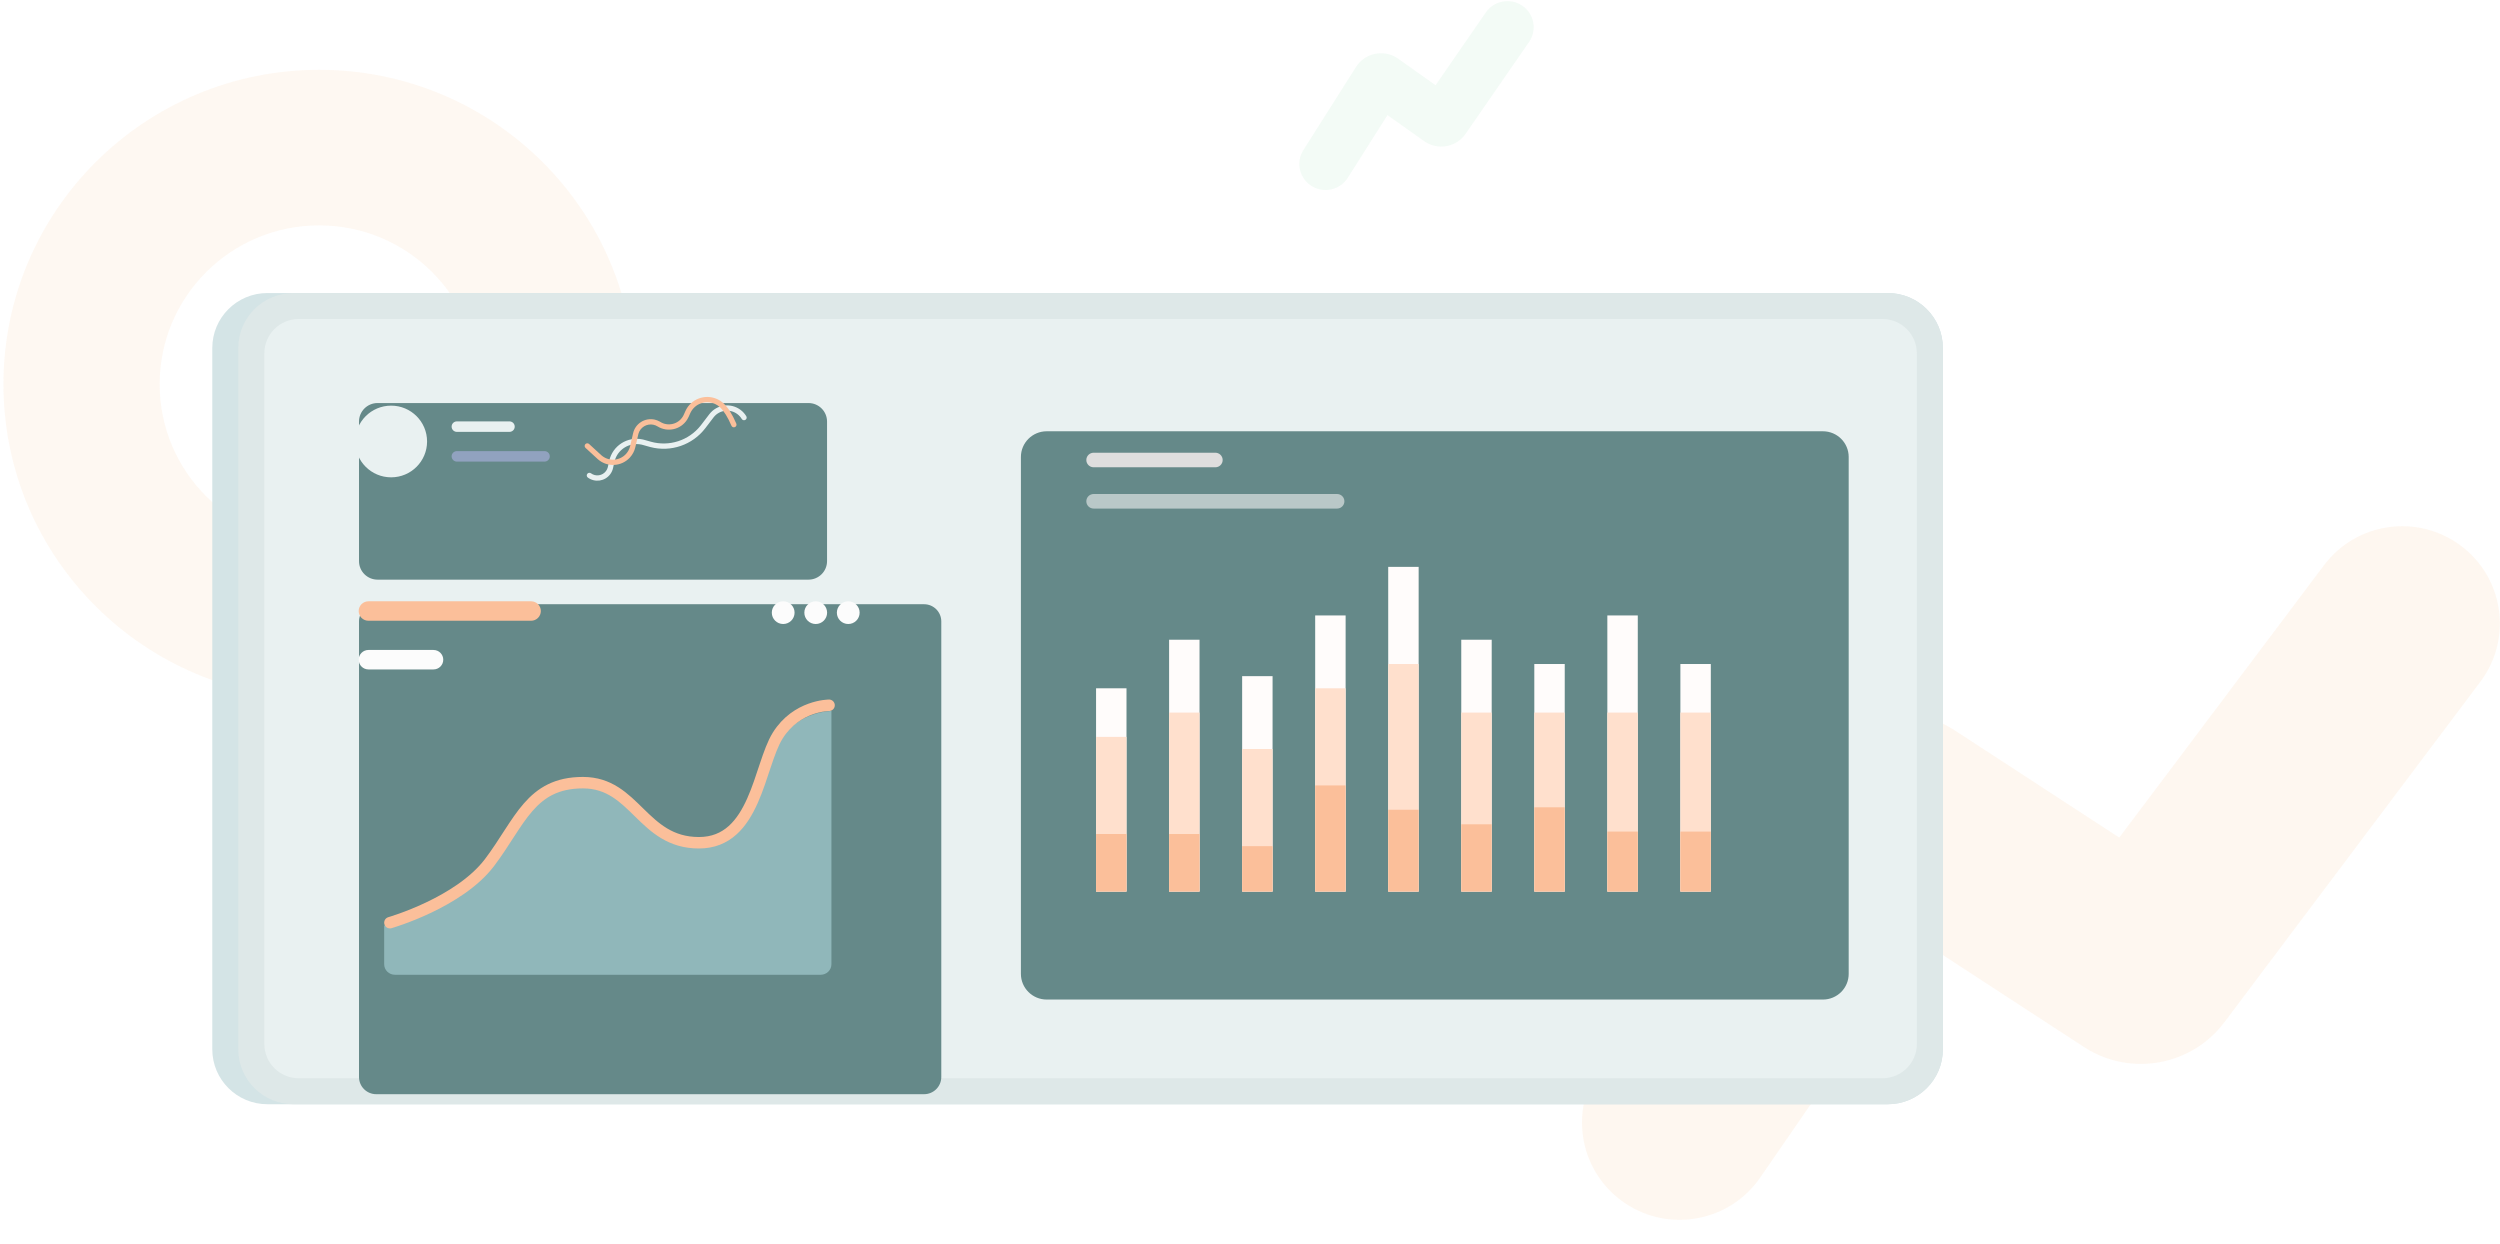 <svg width="436" height="217" viewBox="0 0 436 217" fill="none" xmlns="http://www.w3.org/2000/svg">
<path opacity="0.085" d="M405.314 98.567C410.95 91.07 421.622 89.542 429.151 95.155C436.605 100.712 438.183 111.184 432.745 118.667L432.577 118.893L387.918 178.296C382.23 185.862 371.666 187.78 363.671 182.745L363.43 182.59L335.316 164.266L306.969 205.378C301.699 213.021 291.257 215.021 283.526 209.916L283.292 209.759C275.616 204.511 273.609 194.112 278.735 186.413L278.893 186.181L316.038 132.308C321.572 124.282 332.476 122.07 340.711 127.252L340.96 127.411L369.597 146.076L405.314 98.567Z" fill="#F2994A"/>
<path opacity="0.085" d="M259.132 2.171C260.562 0.102 263.408 -0.424 265.49 0.996C267.545 2.397 268.088 5.17 266.729 7.231L266.673 7.313L255.544 23.423C253.912 25.693 250.755 26.24 248.449 24.67L248.367 24.613L241.975 20.078L235.047 31.014C233.72 33.11 230.952 33.759 228.825 32.49L228.741 32.439C226.632 31.12 225.978 28.37 227.256 26.257L227.307 26.174L236.494 11.672C238.008 9.283 241.184 8.565 243.588 10.069L243.714 10.15L243.838 10.235L250.364 14.864L259.132 2.171Z" fill="#6FCF97"/>
<path opacity="0.074" fill-rule="evenodd" clip-rule="evenodd" d="M55.66 12.176C86.069 12.176 110.721 36.724 110.721 67.006C110.721 97.287 86.069 121.835 55.66 121.835C25.251 121.835 0.6 97.287 0.6 67.006C0.6 36.724 25.251 12.176 55.66 12.176ZM55.66 39.308C40.299 39.308 27.846 51.709 27.846 67.006C27.846 82.302 40.299 94.703 55.66 94.703C71.022 94.703 83.474 82.302 83.474 67.006C83.474 51.709 71.022 39.308 55.66 39.308Z" fill="#F2994A"/>
<path fill-rule="evenodd" clip-rule="evenodd" d="M37.023 60.687C37.023 55.395 41.329 51.105 46.641 51.105H329.221C334.533 51.105 338.838 55.395 338.838 60.687V182.997C338.838 188.289 334.533 192.579 329.221 192.579H46.641C41.329 192.579 37.023 188.289 37.023 182.997V60.687Z" fill="#D4E4E6"/>
<path fill-rule="evenodd" clip-rule="evenodd" d="M41.562 60.687C41.562 55.395 45.867 51.105 51.179 51.105H329.221C334.532 51.105 338.838 55.395 338.838 60.687V182.997C338.838 188.289 334.532 192.579 329.221 192.579H51.179C45.867 192.579 41.562 188.289 41.562 182.997V60.687Z" fill="#DEE8E8"/>
<path fill-rule="evenodd" clip-rule="evenodd" d="M46.101 61.621C46.101 58.313 48.792 55.632 52.111 55.632H328.289C331.608 55.632 334.299 58.313 334.299 61.621V182.063C334.299 185.371 331.608 188.052 328.289 188.052H52.111C48.792 188.052 46.101 185.371 46.101 182.063V61.621Z" fill="#E9F1F1"/>
<g filter="url(#filter0_d_1770_5582)">
<path fill-rule="evenodd" clip-rule="evenodd" d="M54.61 64.519C54.61 62.736 56.06 61.291 57.849 61.291H132.998C134.786 61.291 136.237 62.736 136.237 64.519V88.864C136.237 90.646 134.786 92.091 132.998 92.091H57.849C56.06 92.091 54.61 90.646 54.61 88.864V64.519Z" fill="#658989"/>
</g>
<path opacity="0.454" fill-rule="evenodd" clip-rule="evenodd" d="M78.763 79.588C78.763 79.082 79.174 78.673 79.681 78.673H94.965C95.472 78.673 95.883 79.082 95.883 79.588C95.883 80.093 95.472 80.503 94.965 80.503H79.681C79.174 80.503 78.763 80.093 78.763 79.588Z" fill="#C7C1FF"/>
<path fill-rule="evenodd" clip-rule="evenodd" d="M78.763 74.404C78.763 73.899 79.174 73.489 79.681 73.489H88.85C89.357 73.489 89.768 73.899 89.768 74.404C89.768 74.91 89.357 75.32 88.85 75.32H79.681C79.174 75.32 78.763 74.91 78.763 74.404Z" fill="#E9F1F1"/>
<path fill-rule="evenodd" clip-rule="evenodd" d="M123.707 72.237C125.012 70.527 127.458 70.196 129.172 71.497C129.566 71.796 129.9 72.168 130.154 72.591C130.286 72.81 130.215 73.093 129.996 73.224C129.777 73.355 129.493 73.284 129.362 73.066C129.168 72.742 128.913 72.459 128.612 72.231C127.331 71.259 125.514 71.481 124.505 72.716L124.443 72.795L123.01 74.674C120.771 77.609 116.982 78.903 113.417 77.965L113.264 77.923L112.112 77.599C112.037 77.578 111.962 77.559 111.887 77.542C109.778 77.079 107.692 78.38 107.176 80.458L107.151 80.56L106.913 81.637C106.829 82.019 106.666 82.378 106.434 82.692C105.518 83.935 103.764 84.202 102.517 83.287C102.312 83.136 102.268 82.847 102.419 82.643C102.57 82.437 102.86 82.394 103.065 82.544C103.9 83.157 105.075 82.979 105.69 82.145C105.826 81.961 105.927 81.754 105.987 81.534L106.011 81.439L106.249 80.362C106.831 77.727 109.444 76.061 112.086 76.642L112.225 76.675L112.362 76.711L113.516 77.036C116.71 77.935 120.127 76.826 122.18 74.236L122.274 74.115L123.707 72.237Z" fill="#E9F1F1"/>
<path fill-rule="evenodd" clip-rule="evenodd" d="M119.542 71.679C120.485 69.585 122.953 68.65 125.052 69.593C125.474 69.781 125.861 70.039 126.198 70.355C126.991 71.099 127.725 72.274 128.414 73.884C128.513 74.118 128.405 74.389 128.17 74.489C127.934 74.589 127.663 74.48 127.563 74.246C126.92 72.743 126.25 71.67 125.564 71.027C125.302 70.781 125.001 70.581 124.673 70.433C123.069 69.714 121.189 70.402 120.426 71.969L120.385 72.057L120.088 72.717C120.018 72.871 119.938 73.019 119.85 73.162C118.751 74.921 116.431 75.458 114.668 74.363C114.458 74.232 114.228 74.138 113.987 74.082C112.814 73.815 111.645 74.523 111.336 75.673L111.316 75.754L110.802 77.995C110.647 78.67 110.317 79.293 109.847 79.802C108.38 81.392 105.917 81.52 104.293 80.112L104.207 80.035L102.111 78.111C101.923 77.938 101.911 77.647 102.084 77.459C102.246 77.284 102.511 77.262 102.699 77.4L102.738 77.432L104.833 79.357C106.079 80.501 108.02 80.421 109.167 79.178C109.5 78.817 109.741 78.381 109.871 77.908L109.9 77.789L110.414 75.548C110.803 73.854 112.495 72.795 114.193 73.183C114.492 73.252 114.779 73.363 115.045 73.513L115.158 73.58C116.487 74.406 118.236 74.001 119.065 72.675C119.11 72.603 119.151 72.529 119.19 72.453L119.244 72.339L119.542 71.679Z" fill="#FBBF9A"/>
<path d="M68.214 83.247C71.676 83.247 74.482 80.448 74.482 76.996C74.482 73.543 71.676 70.744 68.214 70.744C64.753 70.744 61.947 73.543 61.947 76.996C61.947 80.448 64.753 83.247 68.214 83.247Z" fill="#E9F1F1"/>
<g filter="url(#filter1_d_1770_5582)">
<path fill-rule="evenodd" clip-rule="evenodd" d="M54.61 99.371C54.61 97.717 55.956 96.377 57.616 96.377H153.156C154.815 96.377 156.161 97.717 156.161 99.371V178.833C156.161 180.487 154.815 181.828 153.156 181.828H57.616C55.956 181.828 54.61 180.487 54.61 178.833V99.371Z" fill="#658989"/>
</g>
<mask id="mask0_1770_5582" style="mask-type:alpha" maskUnits="userSpaceOnUse" x="55" y="96" width="97" height="80">
<path fill-rule="evenodd" clip-rule="evenodd" d="M55 98.803C55 97.255 56.285 96 57.871 96H149.129C150.715 96 152 97.255 152 98.803V173.197C152 174.745 150.715 176 149.129 176H57.871C56.285 176 55 174.745 55 173.197V98.803Z" fill="white"/>
</mask>
<g mask="url(#mask0_1770_5582)">
<path opacity="0.415" fill-rule="evenodd" clip-rule="evenodd" d="M67 161.423C67 161.423 79.295 158.01 84.716 151.043C90.137 144.075 91.965 137.322 101.289 137.322C110.613 137.322 111.808 147.665 121.888 147.665C131.967 147.665 132.518 134.475 135.869 129.238C139.218 124 145 124 145 124V168.171C145 169.181 144.156 170 143.115 170H68.885C67.844 170 67 169.181 67 168.171V161.423Z" fill="#CEF9FF"/>
<path d="M68 160.915C68 160.915 80.073 157.457 85.396 150.398C90.719 143.339 92.513 136.497 101.668 136.497C110.824 136.497 111.997 146.976 121.894 146.976C131.792 146.976 132.333 133.613 135.622 128.306C138.911 123 144.588 123 144.588 123" stroke="#FBBF9A" stroke-width="2" stroke-linecap="round"/>
<path d="M92.62 104.865H64.258C63.317 104.865 62.554 105.625 62.554 106.563V106.563C62.554 107.501 63.317 108.261 64.258 108.261H92.62C93.561 108.261 94.324 107.501 94.324 106.563C94.324 105.625 93.561 104.865 92.62 104.865Z" fill="#FBBF9A"/>
<path fill-rule="evenodd" clip-rule="evenodd" d="M62.554 115.052C62.554 114.115 63.316 113.354 64.258 113.354H75.601C76.541 113.354 77.304 114.115 77.304 115.052C77.304 115.99 76.541 116.75 75.601 116.75H64.258C63.316 116.75 62.554 115.99 62.554 115.052Z" fill="#FCFCFC"/>
<path d="M136.588 108.827C137.685 108.827 138.574 107.941 138.574 106.847C138.574 105.753 137.685 104.866 136.588 104.866C135.492 104.866 134.603 105.753 134.603 106.847C134.603 107.941 135.492 108.827 136.588 108.827Z" fill="#FCFCFC"/>
<path d="M142.262 108.827C143.359 108.827 144.248 107.941 144.248 106.847C144.248 105.753 143.359 104.866 142.262 104.866C141.165 104.866 140.276 105.753 140.276 106.847C140.276 107.941 141.165 108.827 142.262 108.827Z" fill="#FCFCFC"/>
<path d="M147.935 108.827C149.031 108.827 149.92 107.941 149.92 106.847C149.92 105.753 149.031 104.866 147.935 104.866C146.838 104.866 145.949 105.753 145.949 106.847C145.949 107.941 146.838 108.827 147.935 108.827Z" fill="#FCFCFC"/>
</g>
<g filter="url(#filter2_d_1770_5582)">
<path fill-rule="evenodd" clip-rule="evenodd" d="M172.046 73.696C172.046 71.221 174.06 69.214 176.545 69.214H311.913C314.398 69.214 316.412 71.221 316.412 73.696V163.84C316.412 166.316 314.398 168.322 311.913 168.322H176.545C174.06 168.322 172.046 166.316 172.046 163.84V73.696Z" fill="#658989"/>
</g>
<path fill-rule="evenodd" clip-rule="evenodd" d="M196.461 120.039V155.486H191.153V120.039H196.461Z" fill="#FFFCFB"/>
<path fill-rule="evenodd" clip-rule="evenodd" d="M196.461 128.51V155.485H191.153V128.51H196.461Z" fill="#FFE0CD"/>
<path fill-rule="evenodd" clip-rule="evenodd" d="M196.461 145.451V155.485H191.153V145.451H196.461Z" fill="#FBBF9A"/>
<path fill-rule="evenodd" clip-rule="evenodd" d="M209.199 111.568V155.486H203.892V111.568H209.199Z" fill="#FFFCFB"/>
<path fill-rule="evenodd" clip-rule="evenodd" d="M209.199 124.274V155.486H203.892V124.274H209.199Z" fill="#FFE0CD"/>
<path fill-rule="evenodd" clip-rule="evenodd" d="M209.199 145.452V155.486H203.892V145.452H209.199Z" fill="#FBBF9A"/>
<path fill-rule="evenodd" clip-rule="evenodd" d="M221.937 117.921V155.485H216.63V117.921H221.937Z" fill="#FFFCFB"/>
<path fill-rule="evenodd" clip-rule="evenodd" d="M221.937 130.627V155.485H216.63V130.627H221.937Z" fill="#FFE0CD"/>
<path fill-rule="evenodd" clip-rule="evenodd" d="M221.937 147.569V155.486H216.63V147.569H221.937Z" fill="#FBBF9A"/>
<path fill-rule="evenodd" clip-rule="evenodd" d="M234.676 107.333V155.486H229.368V107.333H234.676Z" fill="#FFFCFB"/>
<path fill-rule="evenodd" clip-rule="evenodd" d="M234.676 120.039V155.486H229.368V120.039H234.676Z" fill="#FFE0CD"/>
<path fill-rule="evenodd" clip-rule="evenodd" d="M234.676 136.981V155.486H229.368V136.981H234.676Z" fill="#FBBF9A"/>
<path fill-rule="evenodd" clip-rule="evenodd" d="M247.413 98.862V155.486H242.105V98.862H247.413Z" fill="#FFFCFB"/>
<path fill-rule="evenodd" clip-rule="evenodd" d="M247.413 115.804V155.486H242.105V115.804H247.413Z" fill="#FFE0CD"/>
<path fill-rule="evenodd" clip-rule="evenodd" d="M247.413 141.217V155.486H242.105V141.217H247.413Z" fill="#FBBF9A"/>
<path fill-rule="evenodd" clip-rule="evenodd" d="M260.153 111.568V155.486H254.845V111.568H260.153Z" fill="#FFFCFB"/>
<path fill-rule="evenodd" clip-rule="evenodd" d="M260.153 124.274V155.486H254.845V124.274H260.153Z" fill="#FFE0CD"/>
<path fill-rule="evenodd" clip-rule="evenodd" d="M260.153 143.758V155.486H254.845V143.758H260.153Z" fill="#FBBF9A"/>
<path fill-rule="evenodd" clip-rule="evenodd" d="M272.89 115.804V155.486H267.583V115.804H272.89Z" fill="#FFFCFB"/>
<path fill-rule="evenodd" clip-rule="evenodd" d="M272.89 124.274V155.486H267.583V124.274H272.89Z" fill="#FFE0CD"/>
<path fill-rule="evenodd" clip-rule="evenodd" d="M272.89 140.793V155.486H267.583V140.793H272.89Z" fill="#FBBF9A"/>
<path fill-rule="evenodd" clip-rule="evenodd" d="M285.629 107.333V155.486H280.321V107.333H285.629Z" fill="#FFFCFB"/>
<path fill-rule="evenodd" clip-rule="evenodd" d="M285.629 124.274V155.486H280.321V124.274H285.629Z" fill="#FFE0CD"/>
<path fill-rule="evenodd" clip-rule="evenodd" d="M285.629 145.027V155.485H280.321V145.027H285.629Z" fill="#FBBF9A"/>
<path fill-rule="evenodd" clip-rule="evenodd" d="M298.366 115.804V155.486H293.059V115.804H298.366Z" fill="#FFFCFB"/>
<path fill-rule="evenodd" clip-rule="evenodd" d="M298.366 124.274V155.486H293.059V124.274H298.366Z" fill="#FFE0CD"/>
<path fill-rule="evenodd" clip-rule="evenodd" d="M298.366 145.028V155.486H293.059V145.028H298.366Z" fill="#FBBF9A"/>
<path opacity="0.576" fill-rule="evenodd" clip-rule="evenodd" d="M189.455 87.426C189.455 86.724 190.026 86.155 190.731 86.155H233.188C233.892 86.155 234.463 86.724 234.463 87.426C234.463 88.127 233.892 88.696 233.188 88.696H190.731C190.026 88.696 189.455 88.127 189.455 87.426Z" fill="#F7F7F7"/>
<path d="M211.958 78.955H190.73C190.026 78.955 189.455 79.524 189.455 80.226C189.455 80.927 190.026 81.496 190.73 81.496H211.958C212.662 81.496 213.233 80.927 213.233 80.226C213.233 79.524 212.662 78.955 211.958 78.955Z" fill="#DEDEDE"/>
<defs>
<filter id="filter0_d_1770_5582" x="34.61" y="42.291" width="137.626" height="86.8" filterUnits="userSpaceOnUse" color-interpolation-filters="sRGB">
<feFlood flood-opacity="0" result="BackgroundImageFix"/>
<feColorMatrix in="SourceAlpha" type="matrix" values="0 0 0 0 0 0 0 0 0 0 0 0 0 0 0 0 0 0 127 0" result="hardAlpha"/>
<feOffset dx="8" dy="9"/>
<feGaussianBlur stdDeviation="14"/>
<feColorMatrix type="matrix" values="0 0 0 0 0.086 0 0 0 0 0.114 0 0 0 0 0.192 0 0 0 0.7 0"/>
<feBlend mode="normal" in2="BackgroundImageFix" result="effect1_dropShadow_1770_5582"/>
<feBlend mode="normal" in="SourceGraphic" in2="effect1_dropShadow_1770_5582" result="shape"/>
</filter>
<filter id="filter1_d_1770_5582" x="34.61" y="77.377" width="157.551" height="141.45" filterUnits="userSpaceOnUse" color-interpolation-filters="sRGB">
<feFlood flood-opacity="0" result="BackgroundImageFix"/>
<feColorMatrix in="SourceAlpha" type="matrix" values="0 0 0 0 0 0 0 0 0 0 0 0 0 0 0 0 0 0 127 0" result="hardAlpha"/>
<feOffset dx="8" dy="9"/>
<feGaussianBlur stdDeviation="14"/>
<feColorMatrix type="matrix" values="0 0 0 0 0.086 0 0 0 0 0.114 0 0 0 0 0.192 0 0 0 0.7 0"/>
<feBlend mode="normal" in2="BackgroundImageFix" result="effect1_dropShadow_1770_5582"/>
<feBlend mode="normal" in="SourceGraphic" in2="effect1_dropShadow_1770_5582" result="shape"/>
</filter>
<filter id="filter2_d_1770_5582" x="162.046" y="59.214" width="176.366" height="131.108" filterUnits="userSpaceOnUse" color-interpolation-filters="sRGB">
<feFlood flood-opacity="0" result="BackgroundImageFix"/>
<feColorMatrix in="SourceAlpha" type="matrix" values="0 0 0 0 0 0 0 0 0 0 0 0 0 0 0 0 0 0 127 0" result="hardAlpha"/>
<feOffset dx="6" dy="6"/>
<feGaussianBlur stdDeviation="8"/>
<feColorMatrix type="matrix" values="0 0 0 0 0.086 0 0 0 0 0.114 0 0 0 0 0.192 0 0 0 0.7 0"/>
<feBlend mode="normal" in2="BackgroundImageFix" result="effect1_dropShadow_1770_5582"/>
<feBlend mode="normal" in="SourceGraphic" in2="effect1_dropShadow_1770_5582" result="shape"/>
</filter>
</defs>
</svg>

